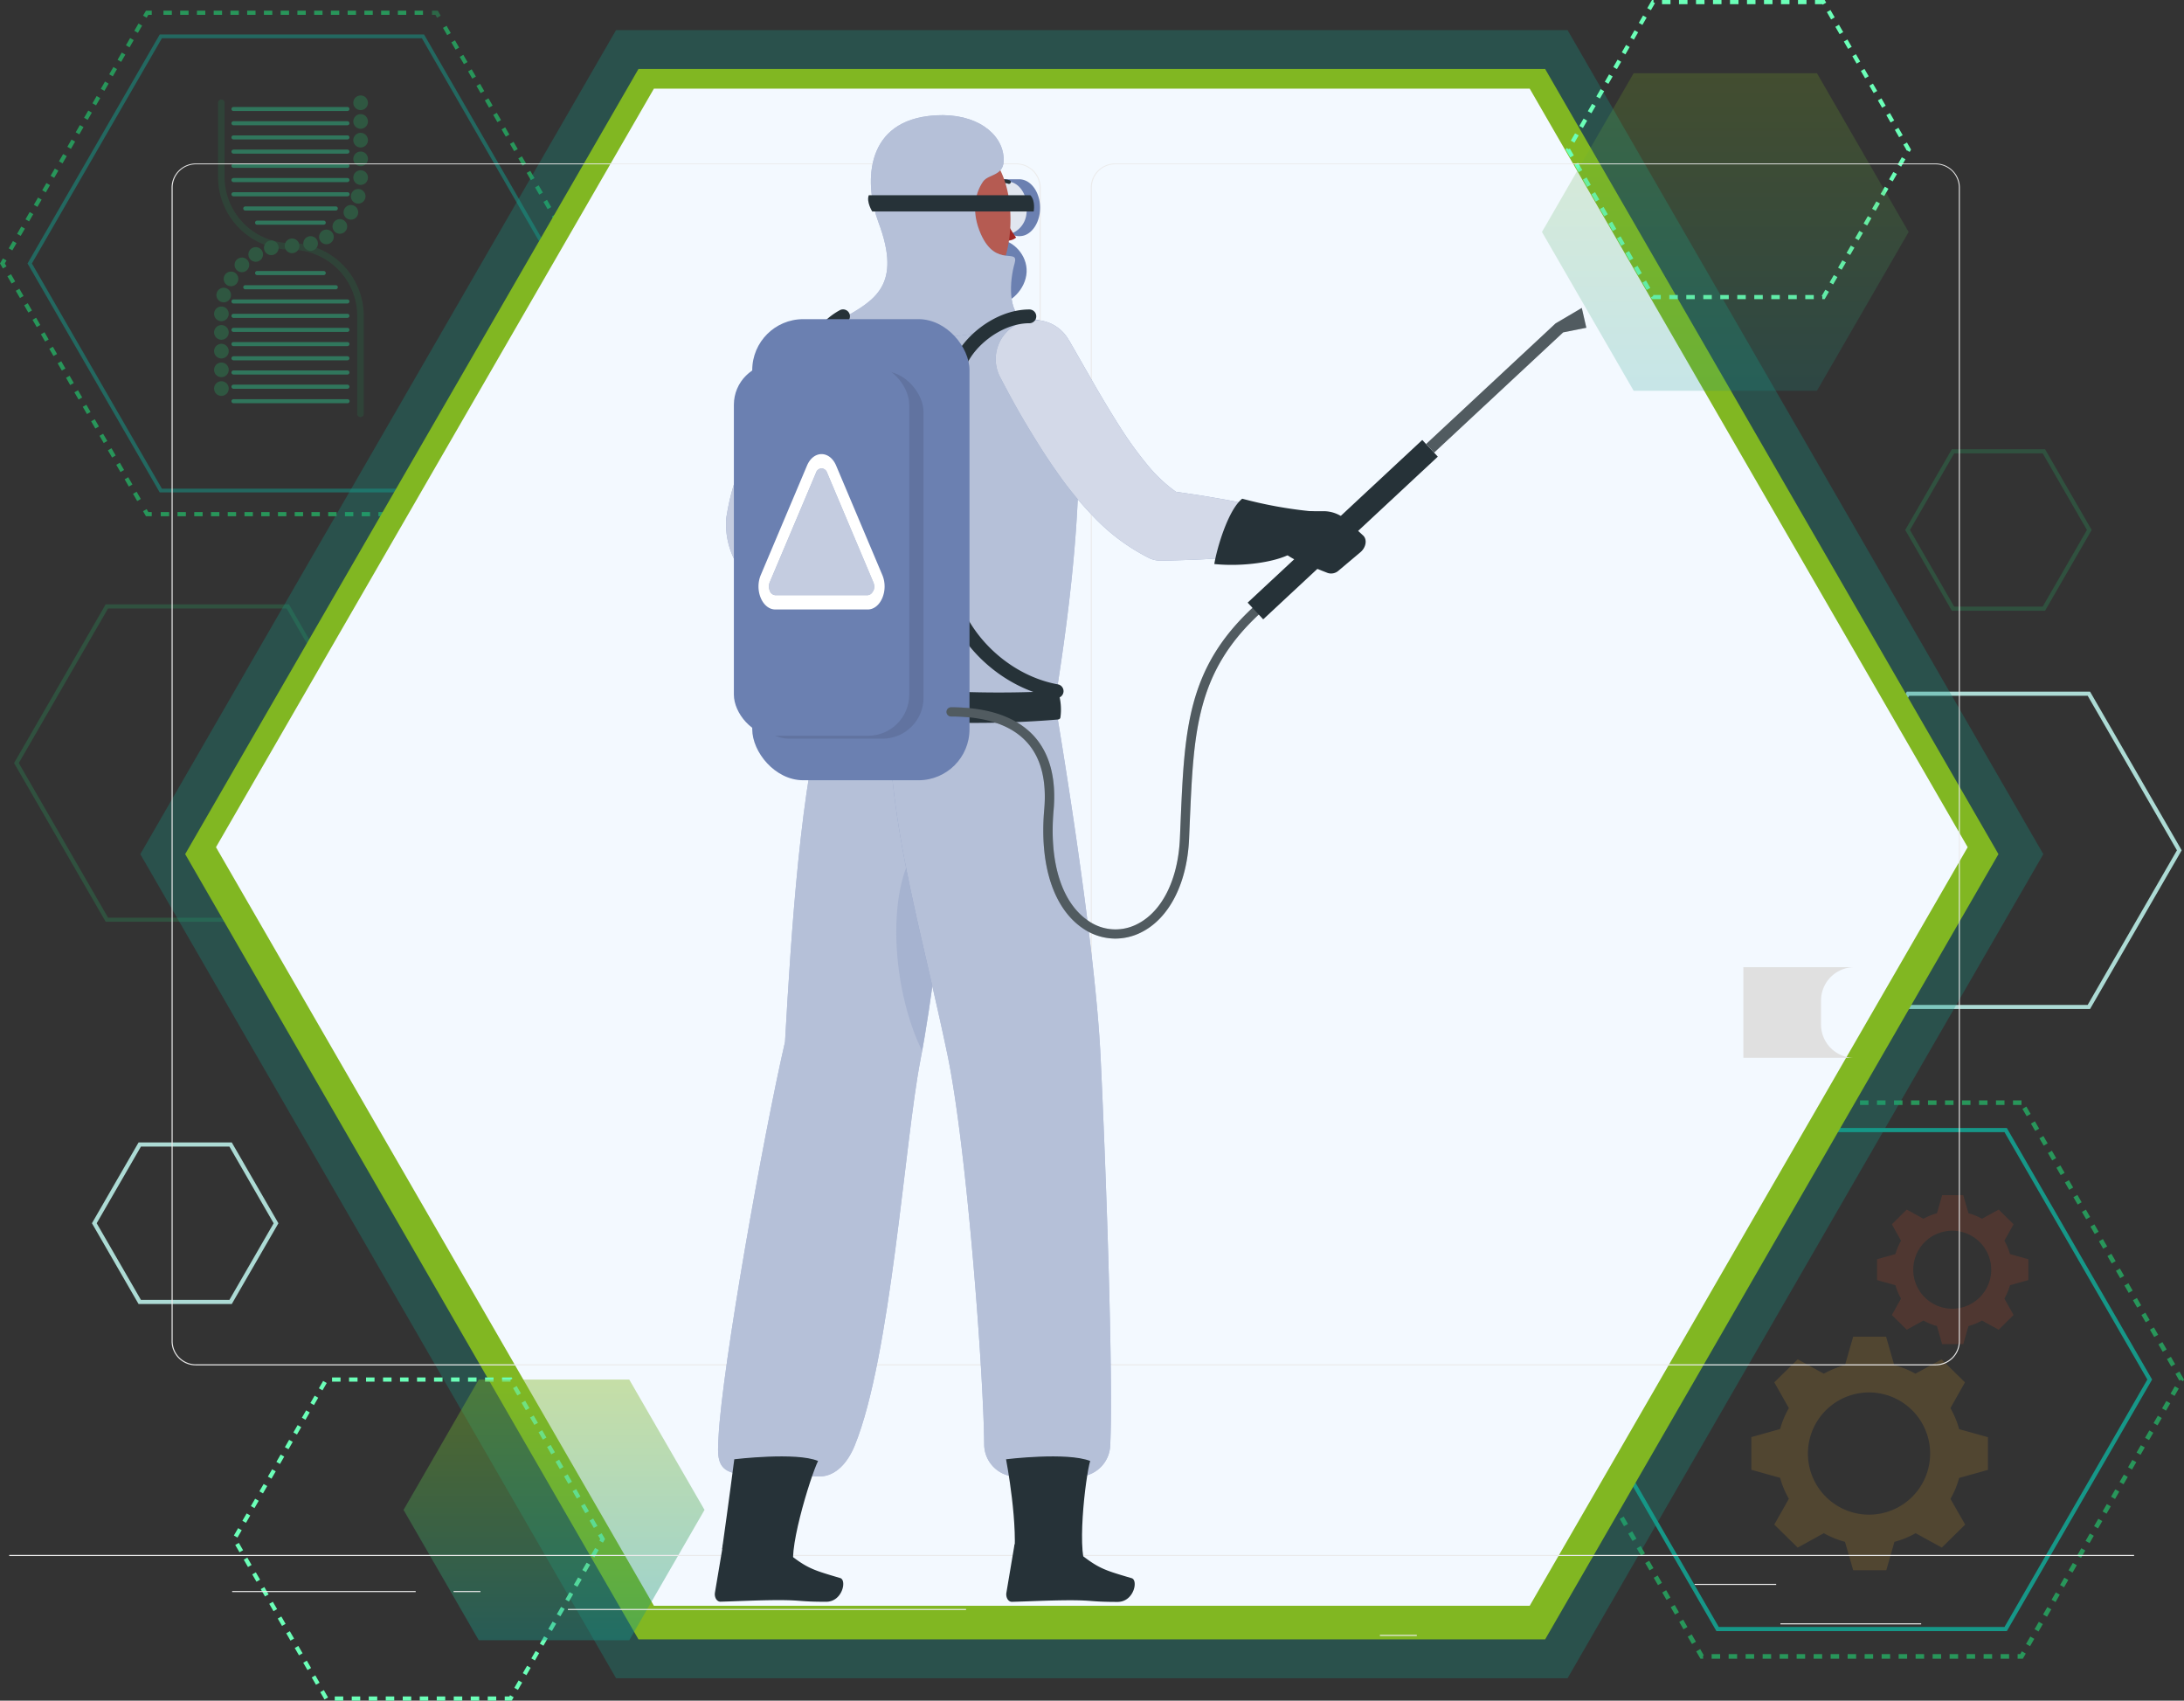 <svg xmlns="http://www.w3.org/2000/svg" xmlns:xlink="http://www.w3.org/1999/xlink" width="513.914" height="400.155" viewBox="0 0 513.914 400.155">
  <rect x="0" y="0" width="513.914" height="400.155" fill="#333333" stroke="none"/>
  <defs>
    <linearGradient id="linear-gradient" x1="0.5" x2="0.5" y2="1" gradientUnits="objectBoundingBox">
      <stop offset="0" stop-color="#81b722"/>
      <stop offset="1" stop-color="#169788"/>
    </linearGradient>
  </defs>
  <g id="Grupo_894173" data-name="Grupo 894173" transform="translate(-906.709 -1368.51)">
    <g id="contenedor-01" transform="translate(886.775 1299.437)">
      <path id="Trazado_250993" data-name="Trazado 250993" d="M87.4,197.63H44.832L23.55,234.492l21.282,36.862H87.4l21.271-36.862Z" transform="translate(0.25 14.123)" fill="none" stroke="#28965a" stroke-miterlimit="10" stroke-width="0.97" opacity="0.3"/>
      <path id="Trazado_250995" data-name="Trazado 250995" d="M472.415,264.12H429.862L408.58,300.971l21.282,36.862h42.553L493.7,300.971Z" transform="translate(39.047 -31.826)" fill="none" stroke="#addbd5" stroke-miterlimit="10" stroke-width="0.97"/>
      <path id="Trazado_250996" data-name="Trazado 250996" d="M466.919,163.9H445.54l-10.69,18.512,10.69,18.523h21.379l10.69-18.523Z" transform="translate(33.956 11.359)" fill="none" stroke="#28965a" stroke-miterlimit="10" stroke-width="0.97" opacity="0.3"/>
      <path id="Trazado_250997" data-name="Trazado 250997" d="M72.559,314.66H51.18L40.49,333.183,51.18,351.7H72.559l10.69-18.512Z" transform="translate(1.638 23.714)" fill="none" stroke="#addbd5" stroke-miterlimit="10" stroke-width="0.97"/>
      <g id="OBJECTS" transform="translate(20.5 66.913)">
        <path id="Trazado_251001" data-name="Trazado 251001" d="M118.979,73.67H57.286L26.44,127.1l30.846,53.427h61.693L149.815,127.1Z" transform="translate(-20.013 -62.948)" fill="none" stroke="#169788" stroke-miterlimit="10" stroke-width="0.89" opacity="0.53"/>
        <path id="Trazado_251002" data-name="Trazado 251002" d="M115.553,69.46l-.541-.93H113.93" transform="translate(-12.843 -63.369)" fill="none" stroke="#28965a" stroke-miterlimit="10" stroke-width="0.98" opacity="0.53"/>
        <line id="Línea_427" data-name="Línea 427" x1="62.764" transform="translate(36.202 5.161)" fill="none" stroke="#28965a" stroke-miterlimit="10" stroke-width="0.98" stroke-dasharray="1.97 1.97"/>
        <path id="Trazado_251003" data-name="Trazado 251003" d="M53.1,68.53H52.021l-.541.93" transform="translate(-17.961 -63.369)" fill="none" stroke="#28965a" stroke-miterlimit="10" stroke-width="0.98"/>
        <line id="Línea_428" data-name="Línea 428" x1="31.377" y2="54.346" transform="translate(1.071 7.942)" fill="none" stroke="#28965a" stroke-miterlimit="10" stroke-width="0.98" stroke-dasharray="1.97 1.97"/>
        <path id="Trazado_251004" data-name="Trazado 251004" d="M21.041,122.18l-.541.941.541.93" transform="translate(-20.5 -58.972)" fill="none" stroke="#28965a" stroke-miterlimit="10" stroke-width="0.98"/>
        <line id="Línea_429" data-name="Línea 429" x2="31.387" y2="54.346" transform="translate(1.601 66.929)" fill="none" stroke="#28965a" stroke-miterlimit="10" stroke-width="0.98" stroke-dasharray="1.97 1.97"/>
        <path id="Trazado_251005" data-name="Trazado 251005" d="M51.48,176.7l.541.941H53.1" transform="translate(-17.961 -54.505)" fill="none" stroke="#28965a" stroke-miterlimit="10" stroke-width="0.98"/>
        <line id="Línea_430" data-name="Línea 430" x2="62.764" transform="translate(37.262 123.137)" fill="none" stroke="#28965a" stroke-miterlimit="10" stroke-width="0.98" stroke-dasharray="1.97 1.97"/>
        <path id="Trazado_251006" data-name="Trazado 251006" d="M113.93,177.641h1.082l.541-.941" transform="translate(-12.843 -54.505)" fill="none" stroke="#28965a" stroke-miterlimit="10" stroke-width="0.98"/>
        <line id="Línea_431" data-name="Línea 431" y1="54.346" x2="31.377" transform="translate(103.781 66.01)" fill="none" stroke="#28965a" stroke-miterlimit="10" stroke-width="0.98" stroke-dasharray="1.97 1.97"/>
        <path id="Trazado_251007" data-name="Trazado 251007" d="M145.91,124.052l.541-.93-.541-.941" transform="translate(-10.223 -58.972)" fill="none" stroke="#28965a" stroke-miterlimit="10" stroke-width="0.98"/>
        <line id="Línea_432" data-name="Línea 432" x1="31.377" y1="54.357" transform="translate(103.25 7.011)" fill="none" stroke="#28965a" stroke-miterlimit="10" stroke-width="0.98" stroke-dasharray="1.97 1.97"/>
        <g id="Grupo_131626" data-name="Grupo 131626" opacity="0.37">
          <path id="Trazado_251008" data-name="Trazado 251008" d="M68.11,88.11v17.419A16.37,16.37,0,0,0,84.48,121.9h0a16.381,16.381,0,0,1,16.381,16.381v23.013" transform="translate(-16.599 -61.765)" fill="none" stroke="#2a6041" stroke-linecap="round" stroke-miterlimit="10" stroke-width="1.54"/>
          <path id="Trazado_251009" data-name="Trazado 251009" d="M100.261,88.24a1.72,1.72,0,1,1-1.72-1.72A1.72,1.72,0,0,1,100.261,88.24Z" transform="translate(-14.246 -61.896)" fill="#28965a"/>
          <path id="Trazado_251010" data-name="Trazado 251010" d="M100.261,92.3a1.72,1.72,0,1,1-1.72-1.72,1.72,1.72,0,0,1,1.72,1.72Z" transform="translate(-14.246 -61.563)" fill="#28965a"/>
          <path id="Trazado_251011" data-name="Trazado 251011" d="M100.261,96.37a1.72,1.72,0,1,1-1.72-1.72A1.72,1.72,0,0,1,100.261,96.37Z" transform="translate(-14.246 -61.229)" fill="#28965a"/>
          <path id="Trazado_251012" data-name="Trazado 251012" d="M100.261,100.44a1.72,1.72,0,1,1-1.72-1.72A1.72,1.72,0,0,1,100.261,100.44Z" transform="translate(-14.246 -60.896)" fill="#28965a"/>
          <path id="Trazado_251013" data-name="Trazado 251013" d="M100.261,104.51a1.72,1.72,0,1,1-1.72-1.72A1.72,1.72,0,0,1,100.261,104.51Z" transform="translate(-14.246 -60.563)" fill="#28965a"/>
          <path id="Trazado_251014" data-name="Trazado 251014" d="M99.731,108.58a1.72,1.72,0,1,1-1.72-1.72,1.72,1.72,0,0,1,1.72,1.72Z" transform="translate(-14.289 -60.229)" fill="#28965a"/>
          <path id="Trazado_251015" data-name="Trazado 251015" d="M98.141,112.06a1.72,1.72,0,1,1-1.72-1.72,1.72,1.72,0,0,1,1.72,1.72Z" transform="translate(-14.419 -59.943)" fill="#28965a"/>
          <path id="Trazado_251016" data-name="Trazado 251016" d="M95.741,115.13a1.72,1.72,0,1,1-1.72-1.72,1.72,1.72,0,0,1,1.72,1.72Z" transform="translate(-14.616 -59.691)" fill="#28965a"/>
          <path id="Trazado_251017" data-name="Trazado 251017" d="M92.821,117.41a1.72,1.72,0,1,1-1.688-1.72,1.72,1.72,0,0,1,1.688,1.72Z" transform="translate(-14.855 -59.505)" fill="#28965a"/>
          <path id="Trazado_251018" data-name="Trazado 251018" d="M89.381,118.84a1.72,1.72,0,1,1-1.72-1.72A1.72,1.72,0,0,1,89.381,118.84Z" transform="translate(-15.137 -59.388)" fill="#28965a"/>
          <path id="Trazado_251019" data-name="Trazado 251019" d="M66.54,150.39a1.72,1.72,0,1,1,1.72,1.72A1.72,1.72,0,0,1,66.54,150.39Z" transform="translate(-16.727 -56.802)" fill="#28965a"/>
          <path id="Trazado_251020" data-name="Trazado 251020" d="M66.54,146.32a1.72,1.72,0,1,1,1.72,1.72A1.72,1.72,0,0,1,66.54,146.32Z" transform="translate(-16.727 -57.136)" fill="#28965a"/>
          <path id="Trazado_251021" data-name="Trazado 251021" d="M66.54,142.25a1.72,1.72,0,1,1,1.72,1.72A1.72,1.72,0,0,1,66.54,142.25Z" transform="translate(-16.727 -57.469)" fill="#28965a"/>
          <path id="Trazado_251022" data-name="Trazado 251022" d="M66.54,138.18a1.72,1.72,0,1,1,1.72,1.72A1.72,1.72,0,0,1,66.54,138.18Z" transform="translate(-16.727 -57.803)" fill="#28965a"/>
          <path id="Trazado_251023" data-name="Trazado 251023" d="M66.54,134.129a1.72,1.72,0,1,1,.5,1.223A1.72,1.72,0,0,1,66.54,134.129Z" transform="translate(-16.727 -58.134)" fill="#28965a"/>
          <circle id="Elipse_5814" data-name="Elipse 5814" cx="1.72" cy="1.72" r="1.72" transform="translate(50.354 69.861)" fill="#28965a"/>
          <path id="Trazado_251024" data-name="Trazado 251024" d="M68.63,126.573a1.72,1.72,0,1,1,1.72,1.688,1.72,1.72,0,0,1-1.72-1.688Z" transform="translate(-16.556 -58.757)" fill="#28965a"/>
          <path id="Trazado_251025" data-name="Trazado 251025" d="M71,123.479a1.72,1.72,0,1,1,.5,1.223A1.72,1.72,0,0,1,71,123.479Z" transform="translate(-16.361 -59.007)" fill="#28965a"/>
          <path id="Trazado_251026" data-name="Trazado 251026" d="M74,121.22a1.72,1.72,0,1,1,1.72,1.72A1.72,1.72,0,0,1,74,121.22Z" transform="translate(-16.115 -59.192)" fill="#28965a"/>
          <path id="Trazado_251027" data-name="Trazado 251027" d="M77.39,119.78A1.72,1.72,0,1,1,77.9,121,1.72,1.72,0,0,1,77.39,119.78Z" transform="translate(-15.838 -59.311)" fill="#28965a"/>
          <path id="Trazado_251028" data-name="Trazado 251028" d="M85.351,119.35a1.72,1.72,0,1,1-1.72-1.72A1.72,1.72,0,0,1,85.351,119.35Z" transform="translate(-15.468 -59.346)" fill="#28965a"/>
          <path id="Trazado_251029" data-name="Trazado 251029" d="M97.6,89.972H70.8a.476.476,0,0,1-.487-.476h0a.487.487,0,0,1,.487-.476H97.6a.476.476,0,0,1,.476.476h0A.476.476,0,0,1,97.6,89.972Z" transform="translate(-16.418 -61.69)" fill="#2ceaa3"/>
          <path id="Trazado_251030" data-name="Trazado 251030" d="M97.6,93.072H70.8a.476.476,0,0,1-.487-.476h0a.487.487,0,0,1,.487-.476H97.6a.476.476,0,0,1,.476.476h0A.476.476,0,0,1,97.6,93.072Z" transform="translate(-16.418 -61.437)" fill="#2ceaa3"/>
          <path id="Trazado_251031" data-name="Trazado 251031" d="M97.6,96.152H70.8a.476.476,0,0,1-.487-.476h0A.487.487,0,0,1,70.8,95.2H97.6a.476.476,0,0,1,.476.476h0A.476.476,0,0,1,97.6,96.152Z" transform="translate(-16.418 -61.184)" fill="#2ceaa3"/>
          <path id="Trazado_251032" data-name="Trazado 251032" d="M97.6,99.242H70.8a.476.476,0,0,1-.487-.476h0a.487.487,0,0,1,.487-.476H97.6a.476.476,0,0,1,.476.476h0A.476.476,0,0,1,97.6,99.242Z" transform="translate(-16.418 -60.931)" fill="#2ceaa3"/>
          <path id="Trazado_251033" data-name="Trazado 251033" d="M97.6,102.332H70.8a.476.476,0,0,1-.487-.476h0a.487.487,0,0,1,.487-.476H97.6a.476.476,0,0,1,.476.476h0A.476.476,0,0,1,97.6,102.332Z" transform="translate(-16.418 -60.678)" fill="#2ceaa3"/>
          <path id="Trazado_251034" data-name="Trazado 251034" d="M97.6,105.433H70.8a.487.487,0,0,1-.487-.487h0a.487.487,0,0,1,.487-.476H97.6a.476.476,0,0,1,.476.476h0a.487.487,0,0,1-.476.487Z" transform="translate(-16.418 -60.424)" fill="#2ceaa3"/>
          <path id="Trazado_251035" data-name="Trazado 251035" d="M97.6,108.523H70.8a.487.487,0,0,1-.487-.487h0a.487.487,0,0,1,.487-.476H97.6a.476.476,0,0,1,.509.476h0a.487.487,0,0,1-.509.487Z" transform="translate(-16.418 -60.171)" fill="#2ceaa3"/>
          <path id="Trazado_251036" data-name="Trazado 251036" d="M94.649,111.613H73.367a.487.487,0,0,1-.487-.487h0a.487.487,0,0,1,.487-.476H94.649a.487.487,0,0,1,.487.476h0A.487.487,0,0,1,94.649,111.613Z" transform="translate(-16.207 -59.918)" fill="#2ceaa3"/>
          <path id="Trazado_251037" data-name="Trazado 251037" d="M91.6,114.7H75.937a.487.487,0,0,1-.487-.487h0a.487.487,0,0,1,.487-.476H91.6a.487.487,0,0,1,.487.476h0A.487.487,0,0,1,91.6,114.7Z" transform="translate(-15.997 -59.665)" fill="#2ceaa3"/>
          <path id="Trazado_251038" data-name="Trazado 251038" d="M70.8,149.41H97.6a.476.476,0,0,1,.476.476h0a.487.487,0,0,1-.476.487H70.8a.487.487,0,0,1-.487-.487h0A.487.487,0,0,1,70.8,149.41Z" transform="translate(-16.418 -56.741)" fill="#2ceaa3"/>
          <path id="Trazado_251039" data-name="Trazado 251039" d="M70.8,152.57H97.6a.476.476,0,0,1,.509.465h0a.487.487,0,0,1-.476.487H70.8a.487.487,0,0,1-.487-.487h0a.487.487,0,0,1,.487-.465Z" transform="translate(-16.418 -56.482)" fill="#2ceaa3"/>
          <path id="Trazado_251040" data-name="Trazado 251040" d="M70.8,146.32H97.6a.476.476,0,0,1,.476.476h0a.487.487,0,0,1-.476.487H70.8a.487.487,0,0,1-.487-.487h0A.487.487,0,0,1,70.8,146.32Z" transform="translate(-16.418 -56.995)" fill="#2ceaa3"/>
          <path id="Trazado_251041" data-name="Trazado 251041" d="M70.8,143.23H97.6a.476.476,0,0,1,.476.476h0a.487.487,0,0,1-.476.487H70.8a.487.487,0,0,1-.487-.487h0A.487.487,0,0,1,70.8,143.23Z" transform="translate(-16.418 -57.248)" fill="#2ceaa3"/>
          <path id="Trazado_251042" data-name="Trazado 251042" d="M70.8,140.14H97.6a.476.476,0,0,1,.476.476h0a.487.487,0,0,1-.476.487H70.8a.487.487,0,0,1-.487-.487h0a.487.487,0,0,1,.487-.476Z" transform="translate(-16.418 -57.501)" fill="#2ceaa3"/>
          <path id="Trazado_251043" data-name="Trazado 251043" d="M70.8,137.05H97.6a.476.476,0,0,1,.476.476h0a.487.487,0,0,1-.476.487H70.8a.487.487,0,0,1-.487-.487h0A.487.487,0,0,1,70.8,137.05Z" transform="translate(-16.418 -57.754)" fill="#2ceaa3"/>
          <path id="Trazado_251044" data-name="Trazado 251044" d="M70.8,134H97.6a.476.476,0,0,1,.476.476h0a.487.487,0,0,1-.476.487H70.8a.487.487,0,0,1-.487-.487h0A.487.487,0,0,1,70.8,134Z" transform="translate(-16.418 -58.004)" fill="#2ceaa3"/>
          <path id="Trazado_251045" data-name="Trazado 251045" d="M70.8,130.87H97.6a.476.476,0,0,1,.476.476h0a.487.487,0,0,1-.476.487H70.8a.487.487,0,0,1-.487-.487h0a.487.487,0,0,1,.487-.476Z" transform="translate(-16.418 -58.261)" fill="#2ceaa3"/>
          <path id="Trazado_251046" data-name="Trazado 251046" d="M73.367,127.78H94.649a.487.487,0,0,1,.487.476h0a.487.487,0,0,1-.487.487H73.367a.487.487,0,0,1-.487-.487h0A.487.487,0,0,1,73.367,127.78Z" transform="translate(-16.207 -58.514)" fill="#2ceaa3"/>
          <path id="Trazado_251047" data-name="Trazado 251047" d="M75.937,124.69H91.6a.487.487,0,0,1,.487.476h0a.487.487,0,0,1-.487.487H75.937a.487.487,0,0,1-.487-.487h0A.487.487,0,0,1,75.937,124.69Z" transform="translate(-15.997 -58.768)" fill="#2ceaa3"/>
        </g>
        <path id="Trazado_251048" data-name="Trazado 251048" d="M440.711,355.53H372.927l-33.887,58.7,33.887,58.707h67.784l33.9-58.707Z" transform="translate(30.673 -87.472)" fill="none" stroke="#169788" stroke-miterlimit="10" stroke-width="0.97"/>
        <path id="Trazado_251049" data-name="Trazado 251049" d="M445,349.57H369.769L332.16,414.714l37.609,65.155H445l37.619-65.155Z" transform="translate(30.109 -87.96)" fill="none" stroke="#28965a" stroke-miterlimit="10" stroke-width="1.08" stroke-dasharray="2"/>
        <path id="Trazado_251050" data-name="Trazado 251050" d="M420.36,369.69l-1.223,4.252a14.435,14.435,0,0,0-3.181,1.3l-3.927-2.164-3.505,3.462,2.164,3.873a13.383,13.383,0,0,0-1.32,3.138l-4.328,1.212v4.9l4.328,1.212a13.384,13.384,0,0,0,1.32,3.138l-2.164,3.873,3.505,3.462,3.927-2.164a13.924,13.924,0,0,0,3.181,1.3l1.223,4.263h4.966l1.223-4.263a13.926,13.926,0,0,0,3.181-1.3l3.927,2.164,3.506-3.462L435,394.012a13.859,13.859,0,0,0,1.32-3.138l4.328-1.212v-4.9l-4.328-1.212a13.86,13.86,0,0,0-1.32-3.138l2.164-3.873-3.506-3.462-3.927,2.164a14.436,14.436,0,0,0-3.181-1.3l-1.223-4.252Zm2.478,8.363a9.175,9.175,0,1,1-9.283,9.175,9.175,9.175,0,0,1,9.283-9.175Z" transform="translate(36.081 -86.311)" fill="#f4522b" opacity="0.15"/>
        <g id="Grupo_131572" data-name="Grupo 131572" transform="translate(411.541 316.67)" opacity="0.15">
          <path id="Trazado_251051" data-name="Trazado 251051" d="M401.665,400.46l-1.926,6.676a22.886,22.886,0,0,0-4.988,2.034l-6.145-3.376L383.1,411.2l3.43,6.07a20.772,20.772,0,0,0-2.056,4.923L377.7,424.09v7.693l6.773,1.893a20.557,20.557,0,0,0,2.056,4.923l-3.43,6.081,5.507,5.41,6.145-3.387a21.855,21.855,0,0,0,4.988,2.034l1.926,6.676h7.79l1.915-6.676a21.468,21.468,0,0,0,4.988-2.034l6.156,3.387,5.5-5.41-3.462-6.059A21.032,21.032,0,0,0,426.6,433.7l6.773-1.893v-7.693l-6.773-1.893a21.227,21.227,0,0,0-2.056-4.945l3.419-6.07-5.5-5.41-6.156,3.376a22.451,22.451,0,0,0-4.988-2.034l-1.915-6.676Zm3.9,13.124a14.379,14.379,0,1,1-14.552,14.379A14.379,14.379,0,0,1,405.56,413.584Z" transform="translate(-377.7 -400.46)" fill="#fdb32b"/>
        </g>
        <path id="Trazado_251052" data-name="Trazado 251052" d="M386.338,72.3h-223.9L50.49,266.2,162.439,460.1h223.9L498.287,266.2Z" transform="translate(-18.042 -63.06)" fill="#169788" opacity="0.3"/>
        <path id="Trazado_251053" data-name="Trazado 251053" d="M380.258,80.75H166.919L60.25,265.5,166.919,450.268H380.258L486.928,265.5Z" transform="translate(-17.243 -62.368)" fill="#81b722"/>
        <path id="Trazado_251054" data-name="Trazado 251054" d="M376.085,85.04H169.995L66.95,263.518,169.995,442h206.09L479.14,263.518Z" transform="translate(-16.693 -62.016)" fill="#f3f9ff"/>
        <path id="Trazado_251056" data-name="Trazado 251056" d="M135.934,365.77H92.591L70.92,403.3l21.671,37.533h43.343L157.606,403.3Z" transform="translate(-16.368 -39.01)" fill="none" stroke="#6bffb8" stroke-miterlimit="10" stroke-width="0.98" stroke-dasharray="2"/>
        <path id="Trazado_251058" data-name="Trazado 251058" d="M421.112,66.21H381.037L361.01,100.919l20.027,34.7h40.075l20.038-34.7Z" transform="translate(7.405 -63.559)" fill="none" stroke="#6bffb8" stroke-miterlimit="10" stroke-width="0.98" stroke-dasharray="2"/>
        <path id="Trazado_251055" data-name="Trazado 251055" d="M131.363,372.11H95.951l-17.7,30.673,17.7,30.673h35.412l17.712-30.673Z" transform="translate(16.139 -45.351)" opacity="0.4" fill="url(#linear-gradient)"/>
        <path id="Trazado_251057" data-name="Trazado 251057" d="M422.881,63.76H379.744L358.17,101.12l21.574,37.36h43.137l21.574-37.36Z" transform="translate(4.099 -44.377)" opacity="0.2" fill="url(#linear-gradient)"/>
        <g id="Virus_Desinfection-rafiki" data-name="Virus Desinfection-rafiki" transform="translate(1.601 -14.375)">
          <g id="freepik--background-complete--inject-25">
            <rect id="Rectángulo_44764" data-name="Rectángulo 44764" width="500" height="0.25" transform="translate(0 382.4)" fill="#ebebeb"/>
            <rect id="Rectángulo_44765" data-name="Rectángulo 44765" width="33.12" height="0.25" transform="translate(416.78 398.49)" fill="#ebebeb"/>
            <rect id="Rectángulo_44766" data-name="Rectángulo 44766" width="8.69" height="0.25" transform="translate(322.53 401.21)" fill="#ebebeb"/>
            <rect id="Rectángulo_44767" data-name="Rectángulo 44767" width="19.19" height="0.25" transform="translate(396.59 389.21)" fill="#ebebeb"/>
            <rect id="Rectángulo_44768" data-name="Rectángulo 44768" width="43.19" height="0.25" transform="translate(52.46 390.89)" fill="#ebebeb"/>
            <rect id="Rectángulo_44769" data-name="Rectángulo 44769" width="6.33" height="0.25" transform="translate(104.56 390.89)" fill="#ebebeb"/>
            <rect id="Rectángulo_44770" data-name="Rectángulo 44770" width="93.68" height="0.25" transform="translate(131.47 395.11)" fill="#ebebeb"/>
            <path id="Trazado_285874" data-name="Trazado 285874" d="M237,337.8H43.91a5.71,5.71,0,0,1-5.7-5.71V60.66A5.71,5.71,0,0,1,43.91,55H237a5.71,5.71,0,0,1,5.71,5.71V332.09A5.71,5.71,0,0,1,237,337.8ZM43.91,55.2a5.46,5.46,0,0,0-5.45,5.46V332.09a5.46,5.46,0,0,0,5.45,5.46H237a5.47,5.47,0,0,0,5.46-5.46V60.66A5.47,5.47,0,0,0,237,55.2Z" fill="#ebebeb"/>
            <path id="Trazado_285875" data-name="Trazado 285875" d="M453.31,337.8H260.21a5.72,5.72,0,0,1-5.71-5.71V60.66A5.72,5.72,0,0,1,260.21,55h193.1A5.71,5.71,0,0,1,459,60.66V332.09A5.71,5.71,0,0,1,453.31,337.8ZM260.21,55.2a5.47,5.47,0,0,0-5.46,5.46V332.09a5.47,5.47,0,0,0,5.46,5.46h193.1a5.47,5.47,0,0,0,5.46-5.46V60.66a5.47,5.47,0,0,0-5.46-5.46Z" fill="#ebebeb"/>
            <path id="Trazado_285876" data-name="Trazado 285876" d="M426.34,257.61v-5.67a7.84,7.84,0,0,1,7.84-7.83H408.06v21.33h26.12A7.84,7.84,0,0,1,426.34,257.61Z" fill="#e0e0e0"/>
          </g>
          <g id="freepik--Character--inject-25" transform="translate(76.777 -48.713)">
            <path id="Trazado_285884" data-name="Trazado 285884" d="M156.8,106.31H145.23c-2.69,0-5.034,2.83-5.12,6.481s2.16,6.924,4.915,6.924a4.169,4.169,0,0,0,3.079-1.491,3.727,3.727,0,0,1,2.668-1.372h.421a3.37,3.37,0,0,1,2.463,1.307,4.018,4.018,0,0,0,4.267,1.383c1.826-.551,3.295-2.582,3.683-5.077C162.276,110.134,159.867,106.31,156.8,106.31Z" transform="translate(4.077 1.12)" fill="#6b80b1"/>
            <path id="Trazado_285885" data-name="Trazado 285885" d="M154.213,106.84H143.627c-2.452,0-4.6,2.592-4.677,5.952s1.966,6.33,4.494,6.33a3.813,3.813,0,0,0,2.819-1.361,3.37,3.37,0,0,1,2.43-1.264h.389a3.079,3.079,0,0,1,2.258,1.2,3.673,3.673,0,0,0,3.91,1.264,5.563,5.563,0,0,0,3.359-4.645C159.225,110.34,157.022,106.84,154.213,106.84Z" transform="translate(3.984 1.163)" fill="#fff" opacity="0.8"/>
            <path id="Trazado_285886" data-name="Trazado 285886" d="M129.094,152.011l-1.566,1.934-1.62,2.063c-1.08,1.383-2.16,2.765-3.241,4.18-2.16,2.808-4.116,5.671-6.006,8.544q-1.426,2.16-2.7,4.321c-.864,1.447-1.674,2.895-2.409,4.321a42.722,42.722,0,0,0-3.359,8.425c-.076.27,0,.065,0,.054a.13.13,0,0,0,0-.086s-.054,0-.054.086a2.971,2.971,0,0,0,.14.94,13.945,13.945,0,0,0,1.566,3.381,55.34,55.34,0,0,0,5.93,7.788,214.512,214.512,0,0,0,15.231,15.123l.108.108a4.58,4.58,0,0,1-5.142,7.475,108.935,108.935,0,0,1-19.746-12.714,59.94,59.94,0,0,1-8.944-8.9,30.624,30.624,0,0,1-3.921-6.341,18.914,18.914,0,0,1-1.372-4.429,16.344,16.344,0,0,1-.27-2.711c0-.486,0-.972,0-1.48a7.7,7.7,0,0,1,.173-1.329,52.248,52.248,0,0,1,3.748-12.725,86.886,86.886,0,0,1,5.574-10.964c2.031-3.478,4.256-6.762,6.568-9.959,1.177-1.6,2.355-3.176,3.608-4.71.616-.767,1.242-1.534,1.89-2.29s1.264-1.469,2.052-2.344A9.182,9.182,0,0,1,129.3,151.655Z" transform="translate(0.197 3.573)" fill="#6b80b1"/>
            <path id="Trazado_285887" data-name="Trazado 285887" d="M129.094,152.011l-1.566,1.934-1.62,2.063c-1.08,1.383-2.16,2.765-3.241,4.18-2.16,2.808-4.116,5.671-6.006,8.544q-1.426,2.16-2.7,4.321c-.864,1.447-1.674,2.895-2.409,4.321a42.722,42.722,0,0,0-3.359,8.425c-.076.27,0,.065,0,.054a.13.13,0,0,0,0-.086s-.054,0-.054.086a2.971,2.971,0,0,0,.14.94,13.945,13.945,0,0,0,1.566,3.381,55.34,55.34,0,0,0,5.93,7.788,214.512,214.512,0,0,0,15.231,15.123l.108.108a4.58,4.58,0,0,1-5.142,7.475,108.935,108.935,0,0,1-19.746-12.714,59.94,59.94,0,0,1-8.944-8.9,30.624,30.624,0,0,1-3.921-6.341,18.914,18.914,0,0,1-1.372-4.429,16.344,16.344,0,0,1-.27-2.711c0-.486,0-.972,0-1.48a7.7,7.7,0,0,1,.173-1.329,52.248,52.248,0,0,1,3.748-12.725,86.886,86.886,0,0,1,5.574-10.964c2.031-3.478,4.256-6.762,6.568-9.959,1.177-1.6,2.355-3.176,3.608-4.71.616-.767,1.242-1.534,1.89-2.29s1.264-1.469,2.052-2.344A9.182,9.182,0,0,1,129.3,151.655Z" transform="translate(0.197 3.573)" fill="#fff" opacity="0.6"/>
            <path id="Trazado_285888" data-name="Trazado 285888" d="M133.44,211.023c-1.8-1.512-8.933-7.226-12.887-11.493-4.321.5-10.219,5.325-12.444,7.907,5.574,4.321,14.042,9.722,17.985,9.484S137.059,214.08,133.44,211.023Z" transform="translate(1.512 8.595)" fill="#263238"/>
            <path id="Trazado_285889" data-name="Trazado 285889" d="M129.359,209.243l4.936,1.771a9.376,9.376,0,0,1,4.515,3.467l3.068,4.44a2.236,2.236,0,0,1-.918,3.305l-4.926,2.214a2.16,2.16,0,0,1-2.279-.324l-4.321-3.392s-4.072-2.884-5.66-6.481a2.42,2.42,0,0,1,.81-2.895l2.452-1.836a2.441,2.441,0,0,1,2.322-.27Z" transform="translate(2.753 9.36)" fill="#263238"/>
            <path id="Trazado_285890" data-name="Trazado 285890" d="M152.4,111.86c0,.756.367,1.372.864,1.383s.907-.594.929-1.35-.378-1.372-.875-1.383S152.411,111.1,152.4,111.86Z" transform="translate(5.063 1.457)" fill="#263238"/>
            <path id="Trazado_285891" data-name="Trazado 285891" d="M151.7,113a26.864,26.864,0,0,0,3.467,6.481c-1.361,1.221-3.619.6-3.619.6Z" transform="translate(4.995 1.657)" fill="#a02724"/>
            <path id="Trazado_285892" data-name="Trazado 285892" d="M149.967,107.952a.443.443,0,0,0,.324-.076,3.5,3.5,0,0,1,3.176-.508.443.443,0,0,0,.335-.821,4.429,4.429,0,0,0-4.007.594.454.454,0,0,0-.119.627.5.5,0,0,0,.292.184Z" transform="translate(4.838 1.12)" fill="#263238"/>
            <path id="Trazado_285893" data-name="Trazado 285893" d="M132.541,114.43c.486,6.967-.065,21.031-5.4,24.974,0,0,1.307,5.682,13.934,7.27,13.891,1.739,7.507-6.06,7.507-6.06-7.356-2.765-6.481-8.371-4.472-13.481Z" transform="translate(3.038 1.771)" fill="#b55b52"/>
            <path id="Trazado_285894" data-name="Trazado 285894" d="M165.658,403.25H155.429a.907.907,0,0,0-.8.842l-1.847,10.964c-.194,1.145.464,2.225,1.35,2.16,3.683-.086,9.02-.367,13.654-.367,5.4,0,4.8.389,11.158.389,3.845,0,4.915-5.12,3.305-5.585-7.334-2.16-8-2.344-14.334-7.486a3.662,3.662,0,0,0-2.258-.918Z" transform="translate(5.091 24.931)" fill="#263238"/>
            <path id="Trazado_285895" data-name="Trazado 285895" d="M120.615,135.894a150.145,150.145,0,0,1,42.127,1.08,10.91,10.91,0,0,1,8.706,8.879c4.159,24-.151,57.822-3.91,81.122l-53.869-1.231c-.324-7.021,2.754-43.38-2.3-77.438a10.9,10.9,0,0,1,9.246-12.411Z" transform="translate(1.763 3.413)" fill="#6b80b1"/>
            <path id="Trazado_285896" data-name="Trazado 285896" d="M120.615,135.894a150.145,150.145,0,0,1,42.127,1.08,10.91,10.91,0,0,1,8.706,8.879c4.159,24-.151,57.822-3.91,81.122l-53.869-1.231c-.324-7.021,2.754-43.38-2.3-77.438a10.9,10.9,0,0,1,9.246-12.411Z" transform="translate(1.763 3.413)" fill="#fff" opacity="0.5"/>
            <path id="Trazado_285897" data-name="Trazado 285897" d="M167.752,141.825l6.071,10.607c2.02,3.478,4.072,6.892,6.157,10.154a87.216,87.216,0,0,0,6.568,8.955,34.306,34.306,0,0,0,7.324,6.535l-3.511-1.026c2.355.292,4.71.648,7.064,1s4.71.778,7.064,1.177c4.7.886,9.4,1.847,14.042,3.165h0a4.656,4.656,0,0,1-.518,9.074c-4.818.789-9.614,1.21-14.4,1.545-2.4.14-4.8.3-7.183.378s-4.785.173-7.172.194a6.168,6.168,0,0,1-2.852-.681l-.67-.356a47.1,47.1,0,0,1-12.012-9.041,83,83,0,0,1-8.814-10.694c-2.592-3.64-4.882-7.334-7.1-11.018s-4.245-7.41-6.2-11.158a9.181,9.181,0,1,1,16.107-8.815Z" transform="translate(4.909 3.585)" fill="#6b80b1"/>
            <path id="Trazado_285898" data-name="Trazado 285898" d="M167.752,141.825l6.071,10.607c2.02,3.478,4.072,6.892,6.157,10.154a87.216,87.216,0,0,0,6.568,8.955,34.306,34.306,0,0,0,7.324,6.535l-3.511-1.026c2.355.292,4.71.648,7.064,1s4.71.778,7.064,1.177c4.7.886,9.4,1.847,14.042,3.165h0a4.656,4.656,0,0,1-.518,9.074c-4.818.789-9.614,1.21-14.4,1.545-2.4.14-4.8.3-7.183.378s-4.785.173-7.172.194a6.168,6.168,0,0,1-2.852-.681l-.67-.356a47.1,47.1,0,0,1-12.012-9.041,83,83,0,0,1-8.814-10.694c-2.592-3.64-4.882-7.334-7.1-11.018s-4.245-7.41-6.2-11.158a9.181,9.181,0,1,1,16.107-8.815Z" transform="translate(4.909 3.585)" fill="#fff" opacity="0.7"/>
            <path id="Trazado_285899" data-name="Trazado 285899" d="M157.994,127.1c-.205,4.115-4.04,7.561-6.632,7.378s-4.515-3.565-4.321-7.669,2.474-7.345,5.055-7.216S158.2,122.982,157.994,127.1Z" transform="translate(4.632 2.185)" fill="#6b80b1"/>
            <path id="Trazado_285900" data-name="Trazado 285900" d="M129.111,110.777c.378,9.29.13,14.745,4.71,19.605,6.9,7.3,18.439,3.295,20.848-5.919,2.16-8.285,1.177-22.079-7.821-25.924a12.681,12.681,0,0,0-17.737,12.239Z" transform="translate(3.194 0.412)" fill="#b55b52"/>
            <path id="Trazado_285901" data-name="Trazado 285901" d="M147.253,220.257s-4.2,56.17-9.668,84.254c-3.716,19.141-6.935,69.856-15.479,90.736-1.555,3.8-4.321,7.248-8.35,7.248L93.6,401.664c-4.072-1-3.737-4.321-3.521-8.533.864-16.538,10.532-70.741,15.641-92.9,1.458-25.514,3.662-61.29,9.722-81.154Z" transform="translate(0.057 10.163)" fill="#6b80b1"/>
            <g id="Grupo_874762" data-name="Grupo 874762" transform="translate(90.021 229.243)" opacity="0.5">
              <path id="Trazado_285902" data-name="Trazado 285902" d="M147.253,220.257s-4.2,56.17-9.668,84.254c-3.716,19.141-6.935,69.856-15.479,90.736-1.555,3.8-4.321,7.248-8.35,7.248L93.6,401.664c-4.072-1-3.737-4.321-3.521-8.533.864-16.538,10.532-70.741,15.641-92.9,1.458-25.514,3.662-61.29,9.722-81.154Z" transform="translate(-89.965 -219.08)" fill="#fff"/>
            </g>
            <path id="Trazado_285903" data-name="Trazado 285903" d="M136.07,249.8c-9.722,6.924-9.268,33.777-1.221,50.131,2.592-14.172,4.872-34.35,6.481-51.136a7.032,7.032,0,0,0-5.26,1Z" transform="translate(3.17 12.534)" fill="#6b80b1" opacity="0.2"/>
            <path id="Trazado_285904" data-name="Trazado 285904" d="M166.39,221.065s9.192,53.761,10.586,82.31c1.21,24.844,3.057,75.937,2.279,91.816a7.626,7.626,0,0,1-7.626,7.248h-14.4a7.626,7.626,0,0,1-7.626-7.562c-.14-16.483-4.04-69.5-8.641-91.7-6.589-31.5-14.2-55.208-13.762-82.991Z" transform="translate(3.041 10.252)" fill="#6b80b1"/>
            <g id="Grupo_874763" data-name="Grupo 874763" transform="translate(130.224 230.442)" opacity="0.5">
              <path id="Trazado_285905" data-name="Trazado 285905" d="M166.39,221.065s9.192,53.761,10.586,82.31c1.21,24.844,3.057,75.937,2.279,91.816a7.626,7.626,0,0,1-7.626,7.248h-14.4a7.626,7.626,0,0,1-7.626-7.562c-.14-16.483-4.04-69.5-8.641-91.7-6.589-31.5-14.2-55.208-13.762-82.991Z" transform="translate(-127.183 -220.19)" fill="#fff"/>
            </g>
            <path id="Trazado_285906" data-name="Trazado 285906" d="M152.7,385.18s14.28-1.761,19.8.4c-1.08,3.478-3.467,23.03-.443,25.741l-17.639-1.566C155.8,401.243,152.7,385.18,152.7,385.18Z" transform="translate(5.087 23.427)" fill="#263238"/>
            <path id="Trazado_285907" data-name="Trazado 285907" d="M102.158,403.25H91.928a.907.907,0,0,0-.789.81l-1.847,10.964c-.194,1.145.464,2.225,1.35,2.16,3.683-.086,9.02-.367,13.654-.367,5.4,0,4.8.389,11.158.389,3.845,0,4.915-5.12,3.305-5.585-7.334-2.16-8-2.344-14.334-7.486a3.662,3.662,0,0,0-2.268-.886Z" transform="translate(0 24.931)" fill="#263238"/>
            <path id="Trazado_285908" data-name="Trazado 285908" d="M93.712,385.18s14.6-1.761,19.713.4c-1.739,3.478-7.81,23.03-5.293,25.741L90.85,406.309C92.395,395.366,93.712,385.18,93.712,385.18Z" transform="translate(0.128 23.427)" fill="#263238"/>
            <path id="Trazado_285909" data-name="Trazado 285909" d="M159.932,140.581c-4.094-1.663-3.532-9.344-2.387-13.3s-4.321,1.231-7.95-7c-2.16-4.936-1.523-9.311.529-12.3,1.393-2.042,5.768-1.08,4.731-6.665s-7.745-10.024-17.7-8.76c-15.2,1.923-14.82,16.516-11.644,24.963,5.617,14.907-.929,18.363-8.307,22.608C124.6,144.9,141.709,147.192,159.932,140.581Z" transform="translate(2.241 0)" fill="#6b80b1"/>
            <path id="Trazado_285910" data-name="Trazado 285910" d="M159.932,140.581c-4.094-1.663-3.532-9.344-2.387-13.3s-4.321,1.231-7.95-7c-2.16-4.936-1.523-9.311.529-12.3,1.393-2.042,5.768-1.08,4.731-6.665s-7.745-10.024-17.7-8.76c-15.2,1.923-14.82,16.516-11.644,24.963,5.617,14.907-.929,18.363-8.307,22.608C124.6,144.9,141.709,147.192,159.932,140.581Z" transform="translate(2.241 0)" fill="#fff" opacity="0.5"/>
            <path id="Trazado_285911" data-name="Trazado 285911" d="M168.284,218.367a13.6,13.6,0,0,1,.486,5.833.572.572,0,0,1-.529.518c-3.964.367-32.406,2.657-55.619-2.625a.626.626,0,0,1-.454-.443,9.722,9.722,0,0,1,.81-6.568.583.583,0,0,1,.648-.3c3.241.681,24.034,4.807,54.074,3.241a.594.594,0,0,1,.583.346Z" transform="translate(1.817 9.817)" fill="#263238"/>
            <path id="Trazado_285912" data-name="Trazado 285912" d="M160.834,109.79H122.812c-.627,1.534.81,3.824.81,3.824h37.99S162.1,111.1,160.834,109.79Z" transform="translate(2.678 1.399)" fill="#263238"/>
            <path id="Trazado_285913" data-name="Trazado 285913" d="M142.3,150.149a1.5,1.5,0,0,1-.432-.065,1.609,1.609,0,0,1-1.08-1.988c1.771-6.341,9.992-13.427,18.363-13.427a1.62,1.62,0,1,1,0,3.241c-6.838,0-13.8,5.941-15.231,11.05a1.62,1.62,0,0,1-1.62,1.188Z" transform="translate(4.127 3.394)" fill="#263238"/>
            <path id="Trazado_285914" data-name="Trazado 285914" d="M165.578,221.465h-.3c-13.837-2.592-25.4-14.583-26.875-27.89a1.631,1.631,0,1,1,3.241-.367c1.307,11.763,11.958,22.77,24.25,25.071a1.627,1.627,0,1,1-.292,3.241Z" transform="translate(3.94 7.972)" fill="#263238"/>
            <path id="Trazado_285915" data-name="Trazado 285915" d="M108.928,156.631a1.609,1.609,0,0,1-1.577-1.264c-1.415-6.481,2.517-16.548,9.895-20.524a1.621,1.621,0,0,1,1.523,2.862c-6.038,3.241-9.4,11.731-8.253,16.916a1.62,1.62,0,0,1-1.231,1.934A1.989,1.989,0,0,1,108.928,156.631Z" transform="translate(1.428 3.393)" fill="#263238"/>
            <rect id="Rectángulo_44783" data-name="Rectángulo 44783" width="51.125" height="108.494" rx="12" transform="translate(98.064 140.343)" fill="#6b80b1"/>
            <rect id="Rectángulo_44784" data-name="Rectángulo 44784" width="41.263" height="86.512" rx="9.63" transform="translate(97.102 152.539)" opacity="0.1"/>
            <rect id="Rectángulo_44785" data-name="Rectángulo 44785" width="41.263" height="87.56" rx="9.68" transform="translate(93.743 150.81)" fill="#6b80b1"/>
            <path id="Trazado_285916" data-name="Trazado 285916" d="M127.913,194.622l-10.867-25.741c-1.534-3.608-5.336-3.608-6.859,0L99.31,194.622c-1.523,3.6.378,8.112,3.424,8.112h21.755C127.535,202.712,129.436,198.219,127.913,194.622Zm-2.16,3.727a1.523,1.523,0,0,1-1.3,1.026H102.734a1.523,1.523,0,0,1-1.3-1.026,2.679,2.679,0,0,1,0-2.052l10.877-25.741a1.437,1.437,0,0,1,1.3-1.026,1.458,1.458,0,0,1,1.307,1.026L125.785,196.3a2.625,2.625,0,0,1,0,2.1Z" transform="translate(0.763 5.921)" fill="#fff"/>
            <path id="Trazado_285917" data-name="Trazado 285917" d="M114.736,170.306a1.458,1.458,0,0,0-1.307-1.026,1.437,1.437,0,0,0-1.3,1.026l-10.877,25.741a2.679,2.679,0,0,0,0,2.052,1.523,1.523,0,0,0,1.3,1.026h21.755a1.523,1.523,0,0,0,1.3-1.026,2.625,2.625,0,0,0,0-2.052Z" transform="translate(0.946 6.17)" fill="#fff" opacity="0.6"/>
            <path id="Trazado_285918" data-name="Trazado 285918" d="M179.427,277.512a13.524,13.524,0,0,1-7.626-2.42c-6.9-4.688-10.219-14.885-9.074-27.966.6-6.892-.789-12.228-4.126-15.868-3.651-3.986-9.635-6.006-17.791-6.006a1.08,1.08,0,1,1,0-2.16c8.793,0,15.306,2.258,19.443,6.708,3.759,4.1,5.336,10,4.677,17.51-1.08,12.282,1.9,21.755,8.145,26a11.126,11.126,0,0,0,11.515.8c5.855-2.927,9.614-10.445,10.057-20.091l.173-4.116c.929-21.6,1.545-35.905,16.948-50.25a1.081,1.081,0,0,1,1.48,1.577c-14.766,13.751-15.36,27.685-16.268,48.77l-.173,4.1c-.475,10.445-4.677,18.644-11.245,21.939A13.589,13.589,0,0,1,179.427,277.512Z" transform="translate(4.047 8.581)" fill="#263238"/>
            <path id="Trazado_285919" data-name="Trazado 285919" d="M179.427,277.512a13.524,13.524,0,0,1-7.626-2.42c-6.9-4.688-10.219-14.885-9.074-27.966.6-6.892-.789-12.228-4.126-15.868-3.651-3.986-9.635-6.006-17.791-6.006a1.08,1.08,0,1,1,0-2.16c8.793,0,15.306,2.258,19.443,6.708,3.759,4.1,5.336,10,4.677,17.51-1.08,12.282,1.9,21.755,8.145,26a11.126,11.126,0,0,0,11.515.8c5.855-2.927,9.614-10.445,10.057-20.091l.173-4.116c.929-21.6,1.545-35.905,16.948-50.25a1.081,1.081,0,0,1,1.48,1.577c-14.766,13.751-15.36,27.685-16.268,48.77l-.173,4.1c-.475,10.445-4.677,18.644-11.245,21.939A13.589,13.589,0,0,1,179.427,277.512Z" transform="translate(4.047 8.581)" fill="#fff" opacity="0.2"/>
            <path id="Trazado_285920" data-name="Trazado 285920" d="M215.524,178.61h7.129a7.929,7.929,0,0,1,5.4,2.02l3.975,3.651c1.08.94.756,2.841-.562,3.964l-5.131,4.321a2.614,2.614,0,0,1-2.582.583l-5.163-2.02s-6.665-2.16-7.972-6.632Z" transform="translate(9.731 6.918)" fill="#263238"/>
            <path id="Trazado_285921" data-name="Trazado 285921" d="M220.678,178.828a100.51,100.51,0,0,1-16.041-2.938c-3.4,2.69-6.038,12-6.568,15.371,7,.724,15.414-.572,18.655-2.852S225.431,179.012,220.678,178.828Z" transform="translate(8.725 6.7)" fill="#263238"/>
            <rect id="Rectángulo_44786" data-name="Rectángulo 44786" width="5.369" height="56.159" transform="translate(255.729 168.768) rotate(47.03)" fill="#263238"/>
            <path id="Trazado_285922" data-name="Trazado 285922" d="M280.839,134.34l-6.157,3.629L244.21,166.357l1.88,2.02,30.364-28.29L281.908,139Z" transform="translate(12.425 3.368)" fill="#263238"/>
            <path id="Trazado_285923" data-name="Trazado 285923" d="M280.839,134.34l-6.157,3.629L244.21,166.357l1.88,2.02,30.364-28.29L281.908,139Z" transform="translate(12.425 3.368)" fill="#fff" opacity="0.2"/>
          </g>
        </g>
      </g>
    </g>
  </g>
</svg>
